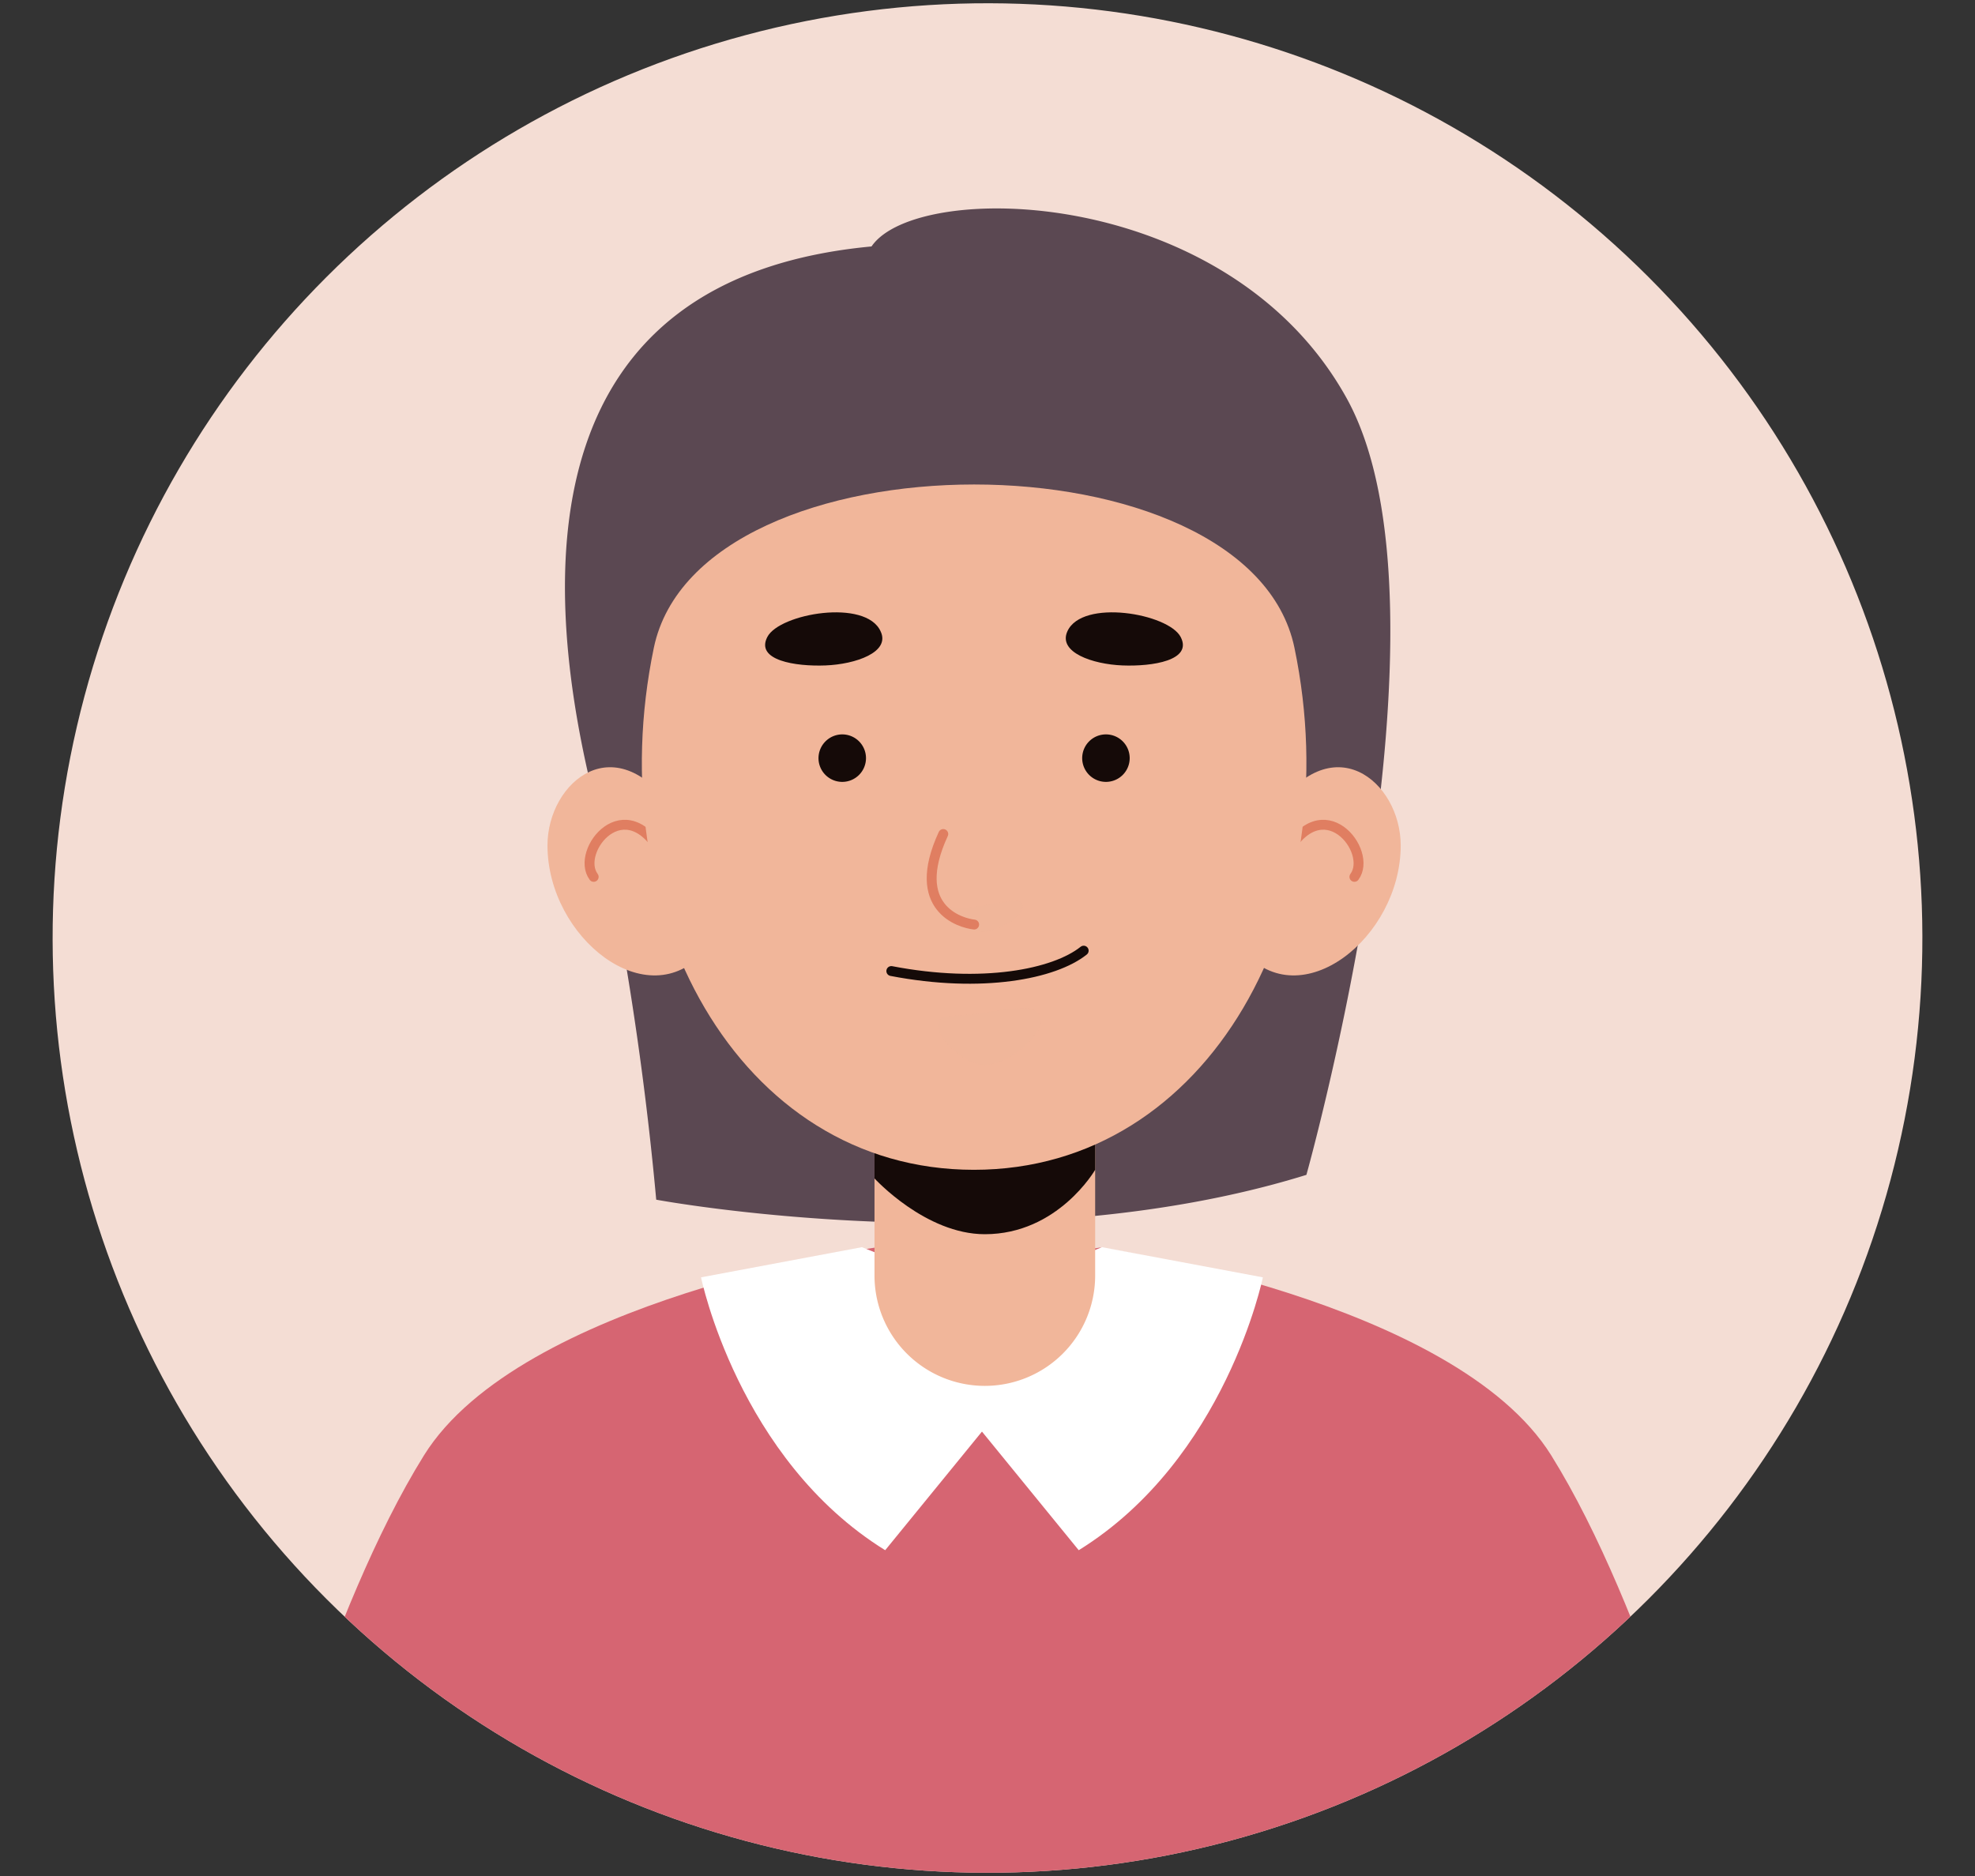 <svg xmlns="http://www.w3.org/2000/svg" xmlns:xlink="http://www.w3.org/1999/xlink" viewBox="0 0 199.6 189.62"><rect x="0" y="0" width="199.6" height="189.62" fill="#333333" stroke="none"/><defs><style>.cls-1,.cls-10,.cls-12{fill:none;}.cls-2{isolation:isolate;}.cls-3{fill:#f4ddd4;}.cls-4{clip-path:url(#clip-path);}.cls-5{fill:#5b4852;}.cls-6{fill:#d66572;}.cls-7{fill:#fff;}.cls-11,.cls-8{fill:#f1b69a;}.cls-9{fill:#150a08;}.cls-10{stroke:#e07e61;}.cls-10,.cls-12{stroke-linecap:round;stroke-miterlimit:10;}.cls-11{opacity:0.5;mix-blend-mode:multiply;}.cls-12{stroke:#150a08;}</style><clipPath id="clip-path"><circle class="cls-1" cx="99.8" cy="94.81" r="94.48" transform="translate(-37.81 98.34) rotate(-45)"/></clipPath></defs><g class="cls-2"><g id="OBJECTS"><circle class="cls-3" cx="99.8" cy="94.81" r="94.48" transform="translate(-37.81 98.34) rotate(-45)"/><g class="cls-4"><path class="cls-5" d="M88.08,24.91C54,28.1,54.58,57.47,59.62,79a324,324,0,0,1,6.7,42.26s36,6.72,65.71-2.51c0,0,16-57,4.05-78.53S92.68,18.12,88.08,24.91Z"/><path class="cls-6" d="M173.38,189.29H26.22s6.86-26.49,16.63-42.19,45.6-21,45.6-21L99.8,128l11.35-1.9s35.86,5.34,45.62,21S173.38,189.29,173.38,189.29Z"/><path class="cls-7" d="M87.11,126.06l-16.26,3.05s3.75,18.38,18.61,27.58l10.09-12.37V131.05Z"/><path class="cls-7" d="M111.37,126.06l16.26,3.05s-3.75,18.38-18.61,27.58L98.93,144.32V131.05Z"/><path class="cls-8" d="M99.53,140.08h0a11.15,11.15,0,0,1-11.15-11.15v-21.3h22.3v21.3A11.15,11.15,0,0,1,99.53,140.08Z"/><path class="cls-9" d="M110.68,105.16v13.08s-3.75,6.51-11.15,6.51c-6,0-11.15-5.64-11.15-5.64v-14Z"/><path class="cls-8" d="M68.33,82.27c-6-9.16-13-3.27-13,3.18,0,9.33,10.13,17.37,15.92,10.67S68.33,82.27,68.33,82.27Z"/><path class="cls-10" d="M67,86.5c-3.76-7-8.94-.47-7,2.13"/><path class="cls-8" d="M128.56,82.27c6-9.16,13-3.27,13,3.18,0,9.33-10.12,17.37-15.91,10.67S128.56,82.27,128.56,82.27Z"/><path class="cls-10" d="M129.88,86.5c3.75-7,8.94-.47,7,2.13"/><path class="cls-8" d="M98.42,118.24c-23.82,0-37.91-26-32.34-52.77,4.59-22,60.15-22,64.74,0C136.39,92.2,122.25,118.25,98.42,118.24Z"/><path class="cls-11" d="M95.26,91.48c2.45,1.17,8-1.42,8.09,0s-2.94,2.69-4,2.69S95.26,91.48,95.26,91.48Z"/><path class="cls-10" d="M95.33,84.3c-3.47,7.51,1.73,9,3.12,9.15"/><path class="cls-9" d="M89,63.82c-1.49-3.33-10.22-1.81-11.45.56s2.85,3,5.88,2.88S90,65.93,89,63.82Z"/><path class="cls-9" d="M107.87,63.82c1.49-3.33,10.21-1.81,11.45.56s-2.85,3-5.88,2.88S106.92,65.93,107.87,63.82Z"/><path class="cls-9" d="M82.72,76.63a2.4,2.4,0,1,0,2.4-2.4A2.41,2.41,0,0,0,82.72,76.63Z"/><path class="cls-9" d="M114.17,76.63a2.4,2.4,0,1,1-2.39-2.4A2.4,2.4,0,0,1,114.17,76.63Z"/><path class="cls-12" d="M90.08,98.15c9.2,1.77,16.49.3,19.44-2.06"/><path class="cls-11" d="M96.26,102.68c3.33,0,8.11-1.72,8.85,0s-3.33,5.18-5.85,4.94S92.45,102.67,96.26,102.68Z"/></g></g></g></svg>